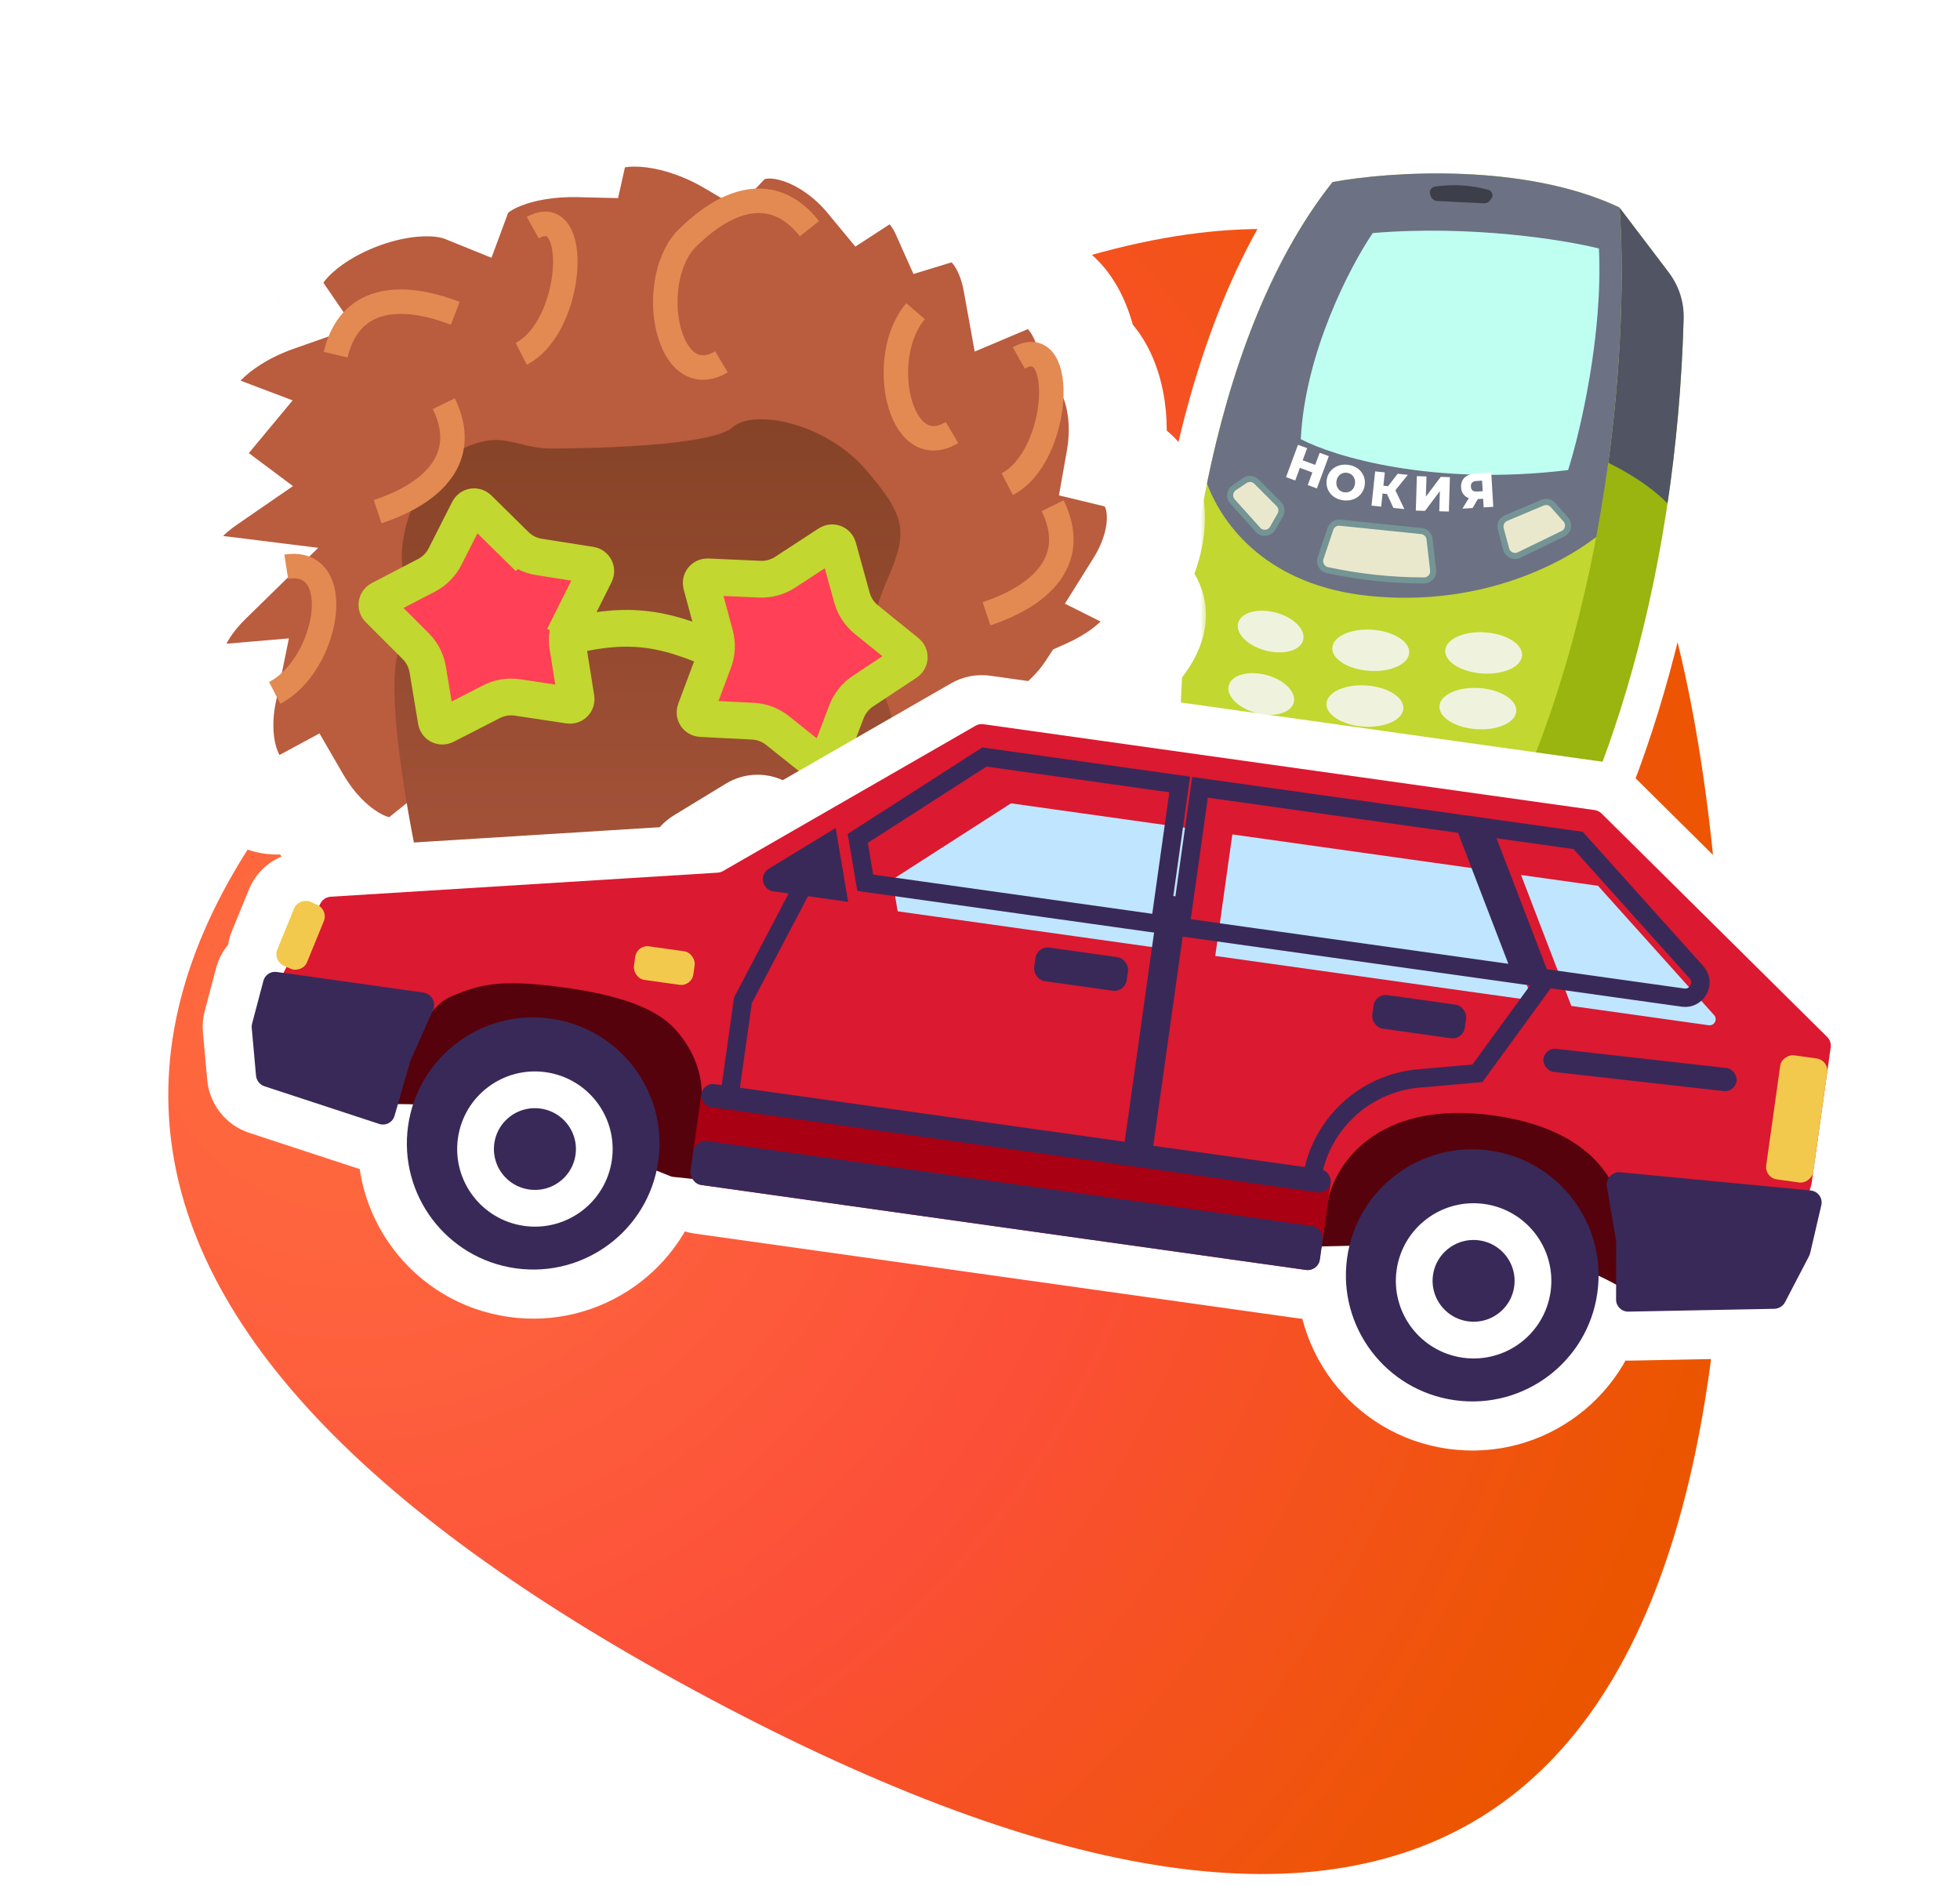<svg width="160" height="154" viewBox="0 0 160 154" fill="none" xmlns="http://www.w3.org/2000/svg">
<path fill-rule="evenodd" clip-rule="evenodd" d="M57.673 138.545C0.17 107.836 -0.887 74.285 54.501 37.892C109.889 1.5 138.64 16.854 140.755 83.956C142.87 151.057 115.176 169.253 57.673 138.545Z" fill="url(#paint0_radial_2136_6451)"/>
<mask id="path-2-outside-1_2136_6451" maskUnits="userSpaceOnUse" x="93.294" y="11.16" width="48" height="70" fill="black">
<rect fill="white" x="93.294" y="11.16" width="48" height="70"/>
<path fill-rule="evenodd" clip-rule="evenodd" d="M96.448 67.248C95.727 55.89 97.182 29.513 108.776 14.865C113.324 14.015 124.378 13.241 132.208 16.941C132.223 17.151 132.238 17.367 132.252 17.59C132.698 17.298 133.331 17.402 133.642 17.89L136.517 22.389C137.147 23.375 137.478 24.529 137.448 25.698C136.794 51.098 129.108 68.215 124.722 74.716C124.606 74.888 124.44 75.011 124.246 75.081C112.75 79.18 103.16 76.82 99.623 75.046C99.523 74.997 99.438 74.932 99.364 74.849C97.493 72.776 96.696 69.385 96.486 67.617C96.473 67.507 96.48 67.397 96.506 67.292C96.487 67.277 96.467 67.262 96.448 67.248Z"/>
</mask>
<path fill-rule="evenodd" clip-rule="evenodd" d="M96.448 67.248C95.727 55.89 97.182 29.513 108.776 14.865C113.324 14.015 124.378 13.241 132.208 16.941C132.223 17.151 132.238 17.367 132.252 17.59C132.698 17.298 133.331 17.402 133.642 17.89L136.517 22.389C137.147 23.375 137.478 24.529 137.448 25.698C136.794 51.098 129.108 68.215 124.722 74.716C124.606 74.888 124.44 75.011 124.246 75.081C112.75 79.18 103.16 76.82 99.623 75.046C99.523 74.997 99.438 74.932 99.364 74.849C97.493 72.776 96.696 69.385 96.486 67.617C96.473 67.507 96.48 67.397 96.506 67.292C96.487 67.277 96.467 67.262 96.448 67.248Z" fill="white"/>
<path d="M108.776 14.865L108.225 11.916L107.12 12.122L106.423 13.003L108.776 14.865ZM96.448 67.248L93.454 67.438L93.541 68.804L94.63 69.634L96.448 67.248ZM132.208 16.941L135.199 16.717L135.069 14.975L133.489 14.229L132.208 16.941ZM132.252 17.59L129.258 17.777L129.579 22.928L133.896 20.099L132.252 17.59ZM133.642 17.89L136.171 16.274V16.274L133.642 17.89ZM136.517 22.389L133.989 24.004V24.004L136.517 22.389ZM137.448 25.698L134.449 25.621V25.621L137.448 25.698ZM124.722 74.716L122.235 73.038L122.235 73.038L124.722 74.716ZM124.246 75.081L125.253 77.907L125.253 77.907L124.246 75.081ZM99.623 75.046L100.967 72.365L100.967 72.365L99.623 75.046ZM99.364 74.849L97.136 76.859L97.136 76.859L99.364 74.849ZM96.486 67.617L99.465 67.263L99.465 67.263L96.486 67.617ZM96.506 67.292L99.42 68.005L99.889 66.087L98.314 64.897L96.506 67.292ZM106.423 13.003C100.173 20.9 96.796 31.733 95.038 41.773C93.272 51.87 93.079 61.542 93.454 67.438L99.442 67.058C99.095 61.596 99.27 52.401 100.949 42.807C102.637 33.158 105.785 23.477 111.128 16.726L106.423 13.003ZM133.489 14.229C129.06 12.136 123.885 11.37 119.374 11.199C114.837 11.028 110.714 11.451 108.225 11.916L109.326 17.814C111.386 17.429 115.064 17.041 119.148 17.195C123.259 17.35 127.526 18.047 130.926 19.654L133.489 14.229ZM135.246 17.404C135.232 17.169 135.216 16.94 135.199 16.717L129.216 17.165C129.231 17.362 129.245 17.566 129.258 17.777L135.246 17.404ZM133.896 20.099C133.012 20.678 131.745 20.492 131.114 19.505L136.171 16.274C134.917 14.313 132.384 13.917 130.608 15.081L133.896 20.099ZM131.114 19.505L133.989 24.004L139.045 20.774L136.171 16.274L131.114 19.505ZM133.989 24.004C134.306 24.501 134.463 25.068 134.449 25.621L140.447 25.775C140.493 23.989 139.987 22.249 139.045 20.774L133.989 24.004ZM134.449 25.621C133.809 50.493 126.277 67.046 122.235 73.038L127.209 76.394C131.938 69.384 139.779 51.703 140.447 25.775L134.449 25.621ZM122.235 73.038C122.498 72.647 122.867 72.388 123.238 72.255L125.253 77.907C126.014 77.635 126.713 77.128 127.209 76.394L122.235 73.038ZM123.238 72.255C112.549 76.067 103.808 73.788 100.967 72.365L98.278 77.728C102.513 79.851 112.951 82.294 125.253 77.907L123.238 72.255ZM100.967 72.365C101.202 72.482 101.416 72.645 101.591 72.84L97.136 76.859C97.46 77.218 97.845 77.511 98.278 77.728L100.967 72.365ZM101.591 72.84C101.029 72.216 100.527 71.264 100.137 70.138C99.756 69.036 99.547 67.959 99.465 67.263L93.507 67.971C93.634 69.043 93.929 70.545 94.467 72.1C94.996 73.629 95.829 75.409 97.136 76.859L101.591 72.84ZM99.465 67.263C99.496 67.522 99.477 67.774 99.42 68.005L93.592 66.579C93.484 67.021 93.45 67.492 93.507 67.971L99.465 67.263ZM94.63 69.634C94.653 69.651 94.675 69.669 94.698 69.686L98.314 64.897C98.298 64.885 98.282 64.873 98.266 64.861L94.63 69.634Z" fill="white" mask="url(#path-2-outside-1_2136_6451)"/>
<path d="M99.477 74.972C97.383 72.762 96.586 68.904 96.448 67.251L132.201 16.949L136.027 21.984C136.97 23.226 137.478 24.747 137.431 26.306C136.661 51.71 128.866 68.722 124.547 74.972C112.756 79.281 102.921 76.767 99.477 74.972Z" fill="#9AB410"/>
<path fill-rule="evenodd" clip-rule="evenodd" d="M136.125 41.104C136.817 36.455 137.29 31.401 137.441 25.965C137.478 24.629 137.043 23.322 136.235 22.258L132.201 16.949L125.362 26.571L129.122 36.856C130.819 37.461 134.088 39.009 136.125 41.104Z" fill="#505463"/>
<path d="M108.776 14.865C97.182 29.513 95.727 55.89 96.448 67.248C103.907 72.93 115.317 71.583 120.801 70.029C121.302 69.887 121.712 69.54 121.952 69.078C131.84 50.021 132.92 26.449 132.208 16.941C124.378 13.241 113.324 14.015 108.776 14.865Z" fill="#C2D72F"/>
<path fill-rule="evenodd" clip-rule="evenodd" d="M98.528 39.471C99.859 43.038 103.606 47.837 111.821 48.66C120.525 49.533 127.139 46.279 130.31 43.84C132.433 32.573 132.618 22.421 132.208 16.941C124.378 13.241 113.324 14.015 108.776 14.865C103.53 21.492 100.36 30.519 98.528 39.471Z" fill="#6C7183"/>
<g filter="url(#filter0_i_2136_6451)">
<path d="M104.687 34.356C105.023 27.288 108.744 20.191 110.562 17.527C118.619 16.853 126.229 18.088 129.026 18.789C129.362 25.857 127.488 33.795 126.509 36.88C115.43 38.227 107.345 35.758 104.687 34.356Z" fill="#BFFFF2"/>
</g>
<path d="M102.573 39.321L104.392 41.145C104.63 41.384 104.68 41.752 104.512 42.046L103.898 43.124C103.644 43.569 103.03 43.635 102.688 43.254L100.608 40.937C100.303 40.597 100.37 40.066 100.749 39.812L101.625 39.227C101.923 39.028 102.32 39.067 102.573 39.321Z" fill="#EAE8CC" stroke="#749495" stroke-width="0.5"/>
<path d="M125.921 41.041L122.94 42.3C122.595 42.446 122.41 42.824 122.508 43.186L122.954 44.839C123.077 45.293 123.583 45.524 124.006 45.319L127.585 43.581C128.032 43.364 128.147 42.779 127.817 42.407L126.773 41.234C126.559 40.994 126.217 40.917 125.921 41.041Z" fill="#EAE8CC" stroke="#749495" stroke-width="0.5"/>
<path d="M116.033 43.358L109.388 42.675C109.04 42.639 108.714 42.849 108.602 43.182L107.799 45.574C107.656 45.998 107.917 46.455 108.355 46.549C110.946 47.107 113.603 47.392 116.252 47.392C116.697 47.392 117.043 47.003 116.992 46.561L116.7 44.019C116.66 43.669 116.383 43.394 116.033 43.358Z" fill="#EAE8CC" stroke="#749495" stroke-width="0.5"/>
<path d="M104.537 72.586L111.618 73.314C112.01 73.355 112.341 73.623 112.464 73.998L112.567 74.311C112.749 74.866 112.365 75.445 111.784 75.493L111.505 75.516C108.896 75.728 106.27 75.408 103.788 74.574C103.217 74.382 103.027 73.669 103.425 73.216L103.686 72.92C103.899 72.677 104.216 72.553 104.537 72.586Z" fill="#6A7A12"/>
<path d="M121.132 16.599L117.335 16.411C117.099 16.399 116.891 16.249 116.806 16.028L116.755 15.897C116.64 15.601 116.832 15.277 117.145 15.234L117.296 15.214C118.703 15.024 120.134 15.122 121.502 15.502C121.817 15.59 121.941 15.97 121.738 16.227L121.619 16.378C121.502 16.526 121.32 16.609 121.132 16.599Z" fill="#3C3F4A"/>
<g filter="url(#filter1_d_2136_6451)">
<ellipse cx="3.144" cy="1.683" rx="3.144" ry="1.683" transform="matrix(0.998 0.067 -0.066 0.998 107.871 50.203)" fill="#EFF3DD"/>
</g>
<g filter="url(#filter2_d_2136_6451)">
<ellipse cx="3.144" cy="1.683" rx="3.144" ry="1.683" transform="matrix(0.998 0.067 -0.066 0.998 117.089 50.418)" fill="#EFF3DD"/>
</g>
<g filter="url(#filter3_d_2136_6451)">
<ellipse cx="3.144" cy="1.683" rx="3.144" ry="1.683" transform="matrix(0.998 0.067 -0.066 0.998 107.396 54.754)" fill="#EFF3DD"/>
</g>
<g filter="url(#filter4_d_2136_6451)">
<ellipse cx="3.144" cy="1.683" rx="3.144" ry="1.683" transform="matrix(0.998 0.067 -0.066 0.998 116.615 54.965)" fill="#EFF3DD"/>
</g>
<g filter="url(#filter5_d_2136_6451)">
<ellipse cx="3.144" cy="1.683" rx="3.144" ry="1.683" transform="matrix(0.998 0.067 -0.066 0.998 106.695 59.117)" fill="#EFF3DD"/>
</g>
<g filter="url(#filter6_d_2136_6451)">
<ellipse cx="3.144" cy="1.683" rx="3.144" ry="1.683" transform="matrix(0.998 0.067 -0.066 0.998 115.447 59.48)" fill="#EFF3DD"/>
</g>
<g filter="url(#filter7_d_2136_6451)">
<ellipse cx="3.144" cy="1.683" rx="3.144" ry="1.683" transform="matrix(0.998 0.067 -0.066 0.998 106.034 63.895)" fill="#EFF3DD"/>
</g>
<g filter="url(#filter8_d_2136_6451)">
<ellipse cx="3.144" cy="1.683" rx="3.144" ry="1.683" transform="matrix(0.998 0.067 -0.066 0.998 114.039 64.273)" fill="#EFF3DD"/>
</g>
<g filter="url(#filter9_d_2136_6451)">
<ellipse cx="2.745" cy="1.604" rx="2.745" ry="1.604" transform="matrix(0.967 0.253 -0.252 0.968 98.984 62.246)" fill="#EFF3DD"/>
</g>
<g filter="url(#filter10_d_2136_6451)">
<ellipse cx="2.745" cy="1.604" rx="2.745" ry="1.604" transform="matrix(0.967 0.253 -0.252 0.968 99.205 57.773)" fill="#EFF3DD"/>
</g>
<g filter="url(#filter11_d_2136_6451)">
<ellipse cx="2.745" cy="1.604" rx="2.745" ry="1.604" transform="matrix(0.967 0.253 -0.252 0.968 99.71 53.414)" fill="#EFF3DD"/>
</g>
<g filter="url(#filter12_d_2136_6451)">
<ellipse cx="2.745" cy="1.604" rx="2.745" ry="1.604" transform="matrix(0.967 0.253 -0.252 0.968 100.475 48.316)" fill="#EFF3DD"/>
</g>
<path d="M121.734 38.573L121.899 41.38L121.114 41.425L121.073 40.72L120.639 40.745L120.217 41.478L119.381 41.527L119.904 40.671C119.711 40.599 119.561 40.489 119.452 40.34C119.344 40.188 119.283 40.004 119.271 39.787C119.258 39.568 119.298 39.375 119.39 39.209C119.482 39.042 119.621 38.911 119.807 38.814C119.992 38.718 120.212 38.662 120.467 38.647L121.734 38.573ZM120.52 39.272C120.206 39.29 120.058 39.442 120.074 39.728C120.083 39.87 120.128 39.976 120.21 40.046C120.295 40.113 120.412 40.143 120.562 40.134L121.037 40.106L120.986 39.244L120.52 39.272Z" fill="white"/>
<path d="M113.224 40.333L112.863 40.295L112.749 41.365L111.96 41.282L112.257 38.486L113.046 38.57L112.931 39.656L113.312 39.696L114.096 38.68L114.929 38.768L113.909 40.026L114.641 41.565L113.747 41.471L113.224 40.333Z" fill="white"/>
<path d="M115.662 38.875L116.448 38.899L116.398 40.549L117.612 38.934L118.361 38.956L118.276 41.766L117.491 41.743L117.54 40.097L116.331 41.708L115.578 41.686L115.662 38.875Z" fill="white"/>
<path d="M109.699 40.853C109.402 40.822 109.142 40.731 108.918 40.581C108.696 40.431 108.528 40.238 108.416 40.003C108.306 39.768 108.265 39.512 108.295 39.235C108.324 38.958 108.417 38.716 108.574 38.509C108.734 38.302 108.938 38.149 109.186 38.048C109.437 37.949 109.711 37.914 110.008 37.945C110.304 37.977 110.563 38.067 110.785 38.217C111.009 38.367 111.177 38.56 111.287 38.795C111.4 39.031 111.441 39.287 111.412 39.564C111.382 39.841 111.288 40.082 111.128 40.289C110.971 40.496 110.767 40.649 110.516 40.749C110.268 40.85 109.995 40.884 109.699 40.853ZM109.768 40.198C109.91 40.213 110.042 40.193 110.164 40.139C110.286 40.084 110.386 40.001 110.466 39.888C110.546 39.773 110.594 39.636 110.611 39.479C110.627 39.322 110.609 39.18 110.554 39.053C110.501 38.924 110.42 38.819 110.312 38.741C110.204 38.662 110.08 38.615 109.938 38.6C109.797 38.585 109.665 38.605 109.543 38.66C109.421 38.714 109.32 38.799 109.24 38.914C109.161 39.027 109.113 39.162 109.096 39.319C109.079 39.476 109.098 39.62 109.152 39.749C109.206 39.876 109.287 39.979 109.394 40.058C109.502 40.136 109.627 40.183 109.768 40.198Z" fill="white"/>
<path d="M108.476 37.241L107.501 39.879L106.753 39.604L107.133 38.575L106.112 38.201L105.732 39.23L104.983 38.955L105.958 36.316L106.707 36.591L106.341 37.583L107.361 37.957L107.728 36.966L108.476 37.241Z" fill="white"/>
<mask id="path-27-outside-2_2136_6451" maskUnits="userSpaceOnUse" x="8.462" y="5.602" width="90" height="73" fill="black">
<rect fill="white" x="8.462" y="5.602" width="90" height="73"/>
<path fill-rule="evenodd" clip-rule="evenodd" d="M59.495 11.89C59.707 11.662 59.949 11.459 60.221 11.283C62.918 9.538 67.567 11.129 70.635 14.838C71.309 14.4 72.044 14.17 72.804 14.198C74.473 14.259 75.904 15.549 76.78 17.513C77.149 17.401 77.529 17.348 77.915 17.363C80.194 17.446 82.028 19.82 82.615 23.072C83.098 22.867 83.604 22.767 84.122 22.786C86.396 22.869 88.228 25.234 88.818 28.476C90.509 29.929 91.5 32.935 91.189 36.318C91.155 36.698 91.104 37.072 91.04 37.437C91.36 37.514 91.668 37.625 91.961 37.772C94.866 39.23 95.171 43.654 92.656 47.678C93.383 48.042 93.924 48.541 94.211 49.168C95.217 51.36 92.781 54.36 88.67 56.199C87.842 57.465 86.597 58.743 85.019 59.857C84.6 60.152 84.174 60.425 83.745 60.673C83.86 60.89 83.951 61.116 84.015 61.352C84.793 64.198 81.469 67.371 76.556 68.524C76.768 69.261 76.733 69.969 76.408 70.597C75.299 72.74 71.201 73.21 66.902 71.815C65.016 72.442 62.474 72.609 59.784 72.162C59.259 72.075 58.748 71.968 58.256 71.843C58.148 72.062 58.015 72.272 57.858 72.47C55.955 74.86 51.084 74.712 46.881 72.17C46.395 72.797 45.771 73.238 45.025 73.432C43.602 73.802 42.008 73.201 40.593 71.934C40.496 71.99 40.395 72.041 40.29 72.087C38.515 72.865 36.107 71.987 34.022 70.04C33.814 70.207 33.584 70.347 33.331 70.457C30.771 71.58 26.891 69.255 24.567 65.245C23.764 65.679 22.922 65.86 22.098 65.728C19.23 65.269 17.655 61.195 18.579 56.628L18.592 56.561C17.073 56.691 15.779 56.374 14.977 55.559C13.295 53.852 14.332 50.525 17.25 47.67C15.59 47.464 14.316 46.827 13.758 45.779C12.804 43.986 14.226 41.51 17.06 39.556C16.707 39.292 16.427 38.977 16.233 38.613C15.592 37.41 16.022 35.898 17.231 34.444C16.363 34.115 15.705 33.61 15.345 32.934C14.099 30.592 16.909 27.082 21.622 25.096C21.967 24.951 22.313 24.818 22.658 24.697C22.604 24.617 22.554 24.536 22.509 24.451C21.262 22.108 24.072 18.599 28.785 16.613C32.196 15.176 35.67 14.93 37.801 15.792C38.616 13.591 42.546 11.99 47.221 12.097L47.267 12.098C47.33 11.816 47.439 11.547 47.597 11.296C49.02 9.034 53.862 9.037 58.413 11.303C58.788 11.489 59.149 11.686 59.495 11.89Z"/>
</mask>
<path fill-rule="evenodd" clip-rule="evenodd" d="M59.495 11.89C59.707 11.662 59.949 11.459 60.221 11.283C62.918 9.538 67.567 11.129 70.635 14.838C71.309 14.4 72.044 14.17 72.804 14.198C74.473 14.259 75.904 15.549 76.78 17.513C77.149 17.401 77.529 17.348 77.915 17.363C80.194 17.446 82.028 19.82 82.615 23.072C83.098 22.867 83.604 22.767 84.122 22.786C86.396 22.869 88.228 25.234 88.818 28.476C90.509 29.929 91.5 32.935 91.189 36.318C91.155 36.698 91.104 37.072 91.04 37.437C91.36 37.514 91.668 37.625 91.961 37.772C94.866 39.23 95.171 43.654 92.656 47.678C93.383 48.042 93.924 48.541 94.211 49.168C95.217 51.36 92.781 54.36 88.67 56.199C87.842 57.465 86.597 58.743 85.019 59.857C84.6 60.152 84.174 60.425 83.745 60.673C83.86 60.89 83.951 61.116 84.015 61.352C84.793 64.198 81.469 67.371 76.556 68.524C76.768 69.261 76.733 69.969 76.408 70.597C75.299 72.74 71.201 73.21 66.902 71.815C65.016 72.442 62.474 72.609 59.784 72.162C59.259 72.075 58.748 71.968 58.256 71.843C58.148 72.062 58.015 72.272 57.858 72.47C55.955 74.86 51.084 74.712 46.881 72.17C46.395 72.797 45.771 73.238 45.025 73.432C43.602 73.802 42.008 73.201 40.593 71.934C40.496 71.99 40.395 72.041 40.29 72.087C38.515 72.865 36.107 71.987 34.022 70.04C33.814 70.207 33.584 70.347 33.331 70.457C30.771 71.58 26.891 69.255 24.567 65.245C23.764 65.679 22.922 65.86 22.098 65.728C19.23 65.269 17.655 61.195 18.579 56.628L18.592 56.561C17.073 56.691 15.779 56.374 14.977 55.559C13.295 53.852 14.332 50.525 17.25 47.67C15.59 47.464 14.316 46.827 13.758 45.779C12.804 43.986 14.226 41.51 17.06 39.556C16.707 39.292 16.427 38.977 16.233 38.613C15.592 37.41 16.022 35.898 17.231 34.444C16.363 34.115 15.705 33.61 15.345 32.934C14.099 30.592 16.909 27.082 21.622 25.096C21.967 24.951 22.313 24.818 22.658 24.697C22.604 24.617 22.554 24.536 22.509 24.451C21.262 22.108 24.072 18.599 28.785 16.613C32.196 15.176 35.67 14.93 37.801 15.792C38.616 13.591 42.546 11.99 47.221 12.097L47.267 12.098C47.33 11.816 47.439 11.547 47.597 11.296C49.02 9.034 53.862 9.037 58.413 11.303C58.788 11.489 59.149 11.686 59.495 11.89Z" fill="#BA5C3E"/>
<path d="M60.221 11.283L62.394 14.641L62.394 14.641L60.221 11.283ZM59.495 11.89L57.464 15.336L60.23 16.965L62.419 14.619L59.495 11.89ZM70.635 14.838L67.553 17.387L69.824 20.133L72.813 18.193L70.635 14.838ZM72.804 14.198L72.951 10.2L72.804 14.198ZM76.78 17.513L73.127 19.143L74.568 22.371L77.948 21.339L76.78 17.513ZM77.915 17.363L78.062 13.365H78.062L77.915 17.363ZM82.615 23.072L78.678 23.782L79.566 28.706L84.174 26.756L82.615 23.072ZM84.122 22.786L84.269 18.788L84.122 22.786ZM88.818 28.476L84.882 29.192L85.136 30.586L86.211 31.51L88.818 28.476ZM91.189 36.318L87.206 35.952V35.952L91.189 36.318ZM91.04 37.437L87.101 36.74L86.445 40.445L90.103 41.326L91.04 37.437ZM91.961 37.772L93.755 34.197L93.755 34.197L91.961 37.772ZM92.656 47.678L89.264 45.557L86.931 49.288L90.867 51.256L92.656 47.678ZM94.211 49.168L90.575 50.835V50.835L94.211 49.168ZM88.67 56.199L87.037 52.548L85.966 53.027L85.323 54.009L88.67 56.199ZM85.019 59.857L82.713 56.588L82.713 56.588L85.019 59.857ZM83.745 60.673L81.74 57.212L78.404 59.145L80.213 62.55L83.745 60.673ZM84.015 61.352L80.156 62.406L80.156 62.406L84.015 61.352ZM76.556 68.524L75.642 64.63L71.547 65.59L72.712 69.631L76.556 68.524ZM76.408 70.597L79.96 72.436L76.408 70.597ZM66.902 71.815L68.137 68.01L66.887 67.605L65.639 68.02L66.902 71.815ZM59.784 72.162L59.129 76.108H59.129L59.784 72.162ZM58.256 71.843L59.239 67.966L56.099 67.17L54.668 70.075L58.256 71.843ZM57.858 72.47L60.987 74.962H60.987L57.858 72.47ZM46.881 72.17L48.95 68.747L45.902 66.904L43.719 69.72L46.881 72.17ZM45.025 73.432L44.018 69.561H44.018L45.025 73.432ZM40.593 71.934L43.261 68.954L41.106 67.024L38.598 68.467L40.593 71.934ZM40.29 72.087L38.683 68.424L38.683 68.424L40.29 72.087ZM34.022 70.04L36.752 67.117L34.224 64.755L31.522 66.917L34.022 70.04ZM33.331 70.457L34.938 74.121L34.938 74.121L33.331 70.457ZM24.567 65.245L28.027 63.239L26.08 59.879L22.664 61.726L24.567 65.245ZM22.098 65.728L22.73 61.779H22.73L22.098 65.728ZM18.579 56.628L14.66 55.825L14.658 55.835L18.579 56.628ZM18.592 56.561L22.511 57.364L23.585 52.122L18.253 52.576L18.592 56.561ZM14.977 55.559L17.827 52.752H17.827L14.977 55.559ZM17.25 47.67L20.047 50.53L25.981 44.726L17.744 43.701L17.25 47.67ZM13.758 45.779L10.227 47.659L10.227 47.659L13.758 45.779ZM17.06 39.556L19.331 42.849L23.915 39.688L19.456 36.353L17.06 39.556ZM16.233 38.613L19.764 36.734L16.233 38.613ZM17.231 34.444L20.307 37L23.89 32.689L18.648 30.703L17.231 34.444ZM15.345 32.934L11.815 34.814H11.815L15.345 32.934ZM21.622 25.096L23.175 28.782L23.175 28.782L21.622 25.096ZM22.658 24.697L23.983 28.471L28.903 26.743L25.959 22.439L22.658 24.697ZM22.509 24.451L18.978 26.331L18.978 26.331L22.509 24.451ZM28.785 16.613L27.232 12.927V12.927L28.785 16.613ZM37.801 15.792L36.301 19.5L40.121 21.046L41.552 17.181L37.801 15.792ZM47.221 12.097L47.317 8.098L47.312 8.098L47.221 12.097ZM47.267 12.098L47.171 16.096L50.454 16.175L51.171 12.97L47.267 12.098ZM47.597 11.296L44.211 9.167L44.211 9.167L47.597 11.296ZM58.413 11.303L56.63 14.884L56.63 14.884L58.413 11.303ZM58.048 7.925C57.502 8.278 57.008 8.692 56.571 9.161L62.419 14.619C62.413 14.625 62.407 14.63 62.402 14.635C62.397 14.639 62.394 14.642 62.394 14.641L58.048 7.925ZM73.717 12.288C71.753 9.914 69.222 8.132 66.582 7.23C64.013 6.352 60.783 6.155 58.048 7.925L62.394 14.641C62.394 14.641 62.395 14.641 62.397 14.64C62.398 14.639 62.402 14.637 62.406 14.635C62.415 14.631 62.431 14.624 62.456 14.617C62.507 14.602 62.596 14.583 62.732 14.577C63.012 14.564 63.441 14.611 63.995 14.8C65.121 15.185 66.449 16.053 67.553 17.387L73.717 12.288ZM72.951 10.2C71.252 10.138 69.717 10.664 68.457 11.482L72.813 18.193C72.862 18.161 72.87 18.164 72.835 18.175C72.796 18.186 72.733 18.198 72.658 18.195L72.951 10.2ZM80.433 15.883C79.246 13.223 76.782 10.341 72.951 10.2L72.658 18.195C72.453 18.188 72.391 18.098 72.496 18.187C72.624 18.296 72.877 18.581 73.127 19.143L80.433 15.883ZM78.062 13.365C77.212 13.334 76.388 13.451 75.612 13.688L77.948 21.339C77.91 21.351 77.846 21.363 77.769 21.36L78.062 13.365ZM86.551 22.362C86.166 20.227 85.337 18.156 84.011 16.515C82.674 14.861 80.65 13.46 78.062 13.365L77.769 21.36C77.459 21.349 77.492 21.177 77.789 21.544C78.096 21.924 78.477 22.666 78.678 23.782L86.551 22.362ZM84.269 18.788C83.123 18.747 82.037 18.973 81.055 19.389L84.174 26.756C84.17 26.757 84.148 26.766 84.11 26.773C84.071 26.781 84.025 26.785 83.976 26.783L84.269 18.788ZM92.753 27.76C92.365 25.63 91.535 23.565 90.209 21.928C88.873 20.279 86.852 18.883 84.269 18.788L83.976 26.783C83.667 26.772 83.699 26.601 83.994 26.965C84.299 27.342 84.68 28.081 84.882 29.192L92.753 27.76ZM95.173 36.684C95.552 32.554 94.448 28.041 91.425 25.442L86.211 31.51C86.34 31.621 86.671 32.012 86.934 32.858C87.186 33.673 87.318 34.74 87.206 35.952L95.173 36.684ZM94.978 38.134C95.062 37.659 95.128 37.175 95.173 36.684L87.206 35.952C87.181 36.222 87.146 36.484 87.101 36.74L94.978 38.134ZM93.755 34.197C93.178 33.908 92.581 33.694 91.976 33.548L90.103 41.326C90.139 41.334 90.158 41.343 90.167 41.347L93.755 34.197ZM96.047 49.798C97.668 47.206 98.525 44.265 98.332 41.484C98.135 38.67 96.782 35.716 93.755 34.197L90.167 41.347C90.177 41.352 90.173 41.352 90.168 41.347C90.164 41.343 90.174 41.35 90.193 41.383C90.234 41.453 90.324 41.654 90.351 42.041C90.407 42.843 90.159 44.126 89.264 45.557L96.047 49.798ZM97.847 47.5C97.084 45.837 95.756 44.756 94.444 44.1L90.867 51.256C91.01 51.327 90.763 51.245 90.575 50.835L97.847 47.5ZM90.304 59.85C92.774 58.745 94.993 57.189 96.49 55.306C97.919 53.509 99.258 50.576 97.847 47.5L90.575 50.835C90.17 49.952 90.794 49.615 90.229 50.327C89.732 50.951 88.677 51.814 87.037 52.548L90.304 59.85ZM87.324 63.126C89.254 61.765 90.875 60.136 92.018 58.389L85.323 54.009C84.809 54.794 83.942 55.722 82.713 56.588L87.324 63.126ZM85.75 64.134C86.282 63.826 86.808 63.49 87.324 63.126L82.713 56.588C82.392 56.815 82.066 57.023 81.74 57.212L85.75 64.134ZM87.874 60.298C87.729 59.768 87.527 59.266 87.278 58.797L80.213 62.55C80.193 62.513 80.172 62.464 80.156 62.406L87.874 60.298ZM77.469 72.418C80.472 71.713 83.222 70.346 85.189 68.459C87.099 66.626 88.801 63.692 87.874 60.298L80.156 62.406C80.007 61.858 80.436 61.933 79.65 62.686C78.921 63.386 77.552 64.181 75.642 64.63L77.469 72.418ZM79.96 72.436C80.838 70.739 80.841 68.949 80.399 67.416L72.712 69.631C72.708 69.617 72.68 69.513 72.692 69.339C72.704 69.155 72.756 68.95 72.855 68.759L79.96 72.436ZM65.667 75.62C68.252 76.459 70.948 76.8 73.344 76.503C75.564 76.227 78.508 75.241 79.96 72.436L72.855 68.759C73.198 68.096 73.539 68.417 72.359 68.564C71.353 68.688 69.851 68.567 68.137 68.01L65.667 75.62ZM59.129 76.108C62.318 76.638 65.537 76.485 68.165 75.611L65.639 68.02C64.496 68.4 62.631 68.58 60.439 68.216L59.129 76.108ZM57.273 75.721C57.875 75.873 58.494 76.003 59.129 76.108L60.439 68.216C60.023 68.147 59.622 68.063 59.239 67.966L57.273 75.721ZM60.987 74.962C61.322 74.541 61.608 74.089 61.844 73.611L54.668 70.075C54.687 70.036 54.709 70.003 54.728 69.979L60.987 74.962ZM44.811 75.593C47.434 77.179 50.369 78.09 53.119 78.168C55.762 78.243 58.943 77.528 60.987 74.962L54.728 69.979C54.869 69.802 54.664 70.208 53.345 70.171C52.132 70.137 50.531 69.703 48.95 68.747L44.811 75.593ZM46.033 77.303C47.734 76.861 49.082 75.859 50.042 74.621L43.719 69.72C43.706 69.737 43.724 69.708 43.785 69.666C43.85 69.622 43.932 69.584 44.018 69.561L46.033 77.303ZM37.924 74.913C39.86 76.647 42.794 78.146 46.033 77.303L44.018 69.561C44.199 69.514 44.26 69.568 44.122 69.52C43.966 69.466 43.661 69.312 43.261 68.954L37.924 74.913ZM41.896 75.75C42.133 75.646 42.364 75.53 42.587 75.401L38.598 68.467C38.627 68.45 38.656 68.436 38.683 68.424L41.896 75.75ZM31.292 72.963C33.733 75.243 37.857 77.522 41.896 75.75L38.683 68.424C38.956 68.304 38.983 68.441 38.55 68.295C38.12 68.15 37.476 67.793 36.752 67.117L31.292 72.963ZM34.938 74.121C35.511 73.869 36.041 73.547 36.522 73.163L31.522 66.917C31.587 66.866 31.657 66.824 31.725 66.794L34.938 74.121ZM21.106 67.251C22.563 69.764 24.571 71.876 26.812 73.212C28.951 74.487 31.988 75.414 34.938 74.121L31.725 66.794C32.114 66.623 31.931 66.95 30.909 66.34C29.988 65.791 28.895 64.736 28.027 63.239L21.106 67.251ZM21.465 69.678C23.317 69.975 25.046 69.533 26.47 68.763L22.664 61.726C22.57 61.777 22.533 61.781 22.553 61.777C22.563 61.775 22.585 61.772 22.618 61.771C22.651 61.77 22.689 61.772 22.73 61.779L21.465 69.678ZM14.658 55.835C14.072 58.73 14.227 61.683 15.186 64.161C16.127 66.596 18.136 69.145 21.465 69.678L22.73 61.779C23.192 61.853 22.98 62.135 22.647 61.276C22.332 60.46 22.161 59.093 22.499 57.421L14.658 55.835ZM14.674 55.759L14.66 55.825L22.497 57.43L22.511 57.364L14.674 55.759ZM12.128 58.367C14.105 60.374 16.814 60.727 18.932 60.547L18.253 52.576C17.847 52.61 17.624 52.57 17.554 52.551C17.496 52.536 17.641 52.564 17.827 52.752L12.128 58.367ZM14.453 44.811C12.652 46.572 11.21 48.684 10.552 50.913C9.895 53.139 9.907 56.112 12.128 58.367L17.827 52.752C18.366 53.299 18.054 53.756 18.225 53.177C18.395 52.603 18.929 51.624 20.047 50.53L14.453 44.811ZM10.227 47.659C11.685 50.398 14.565 51.367 16.756 51.64L17.744 43.701C17.514 43.672 17.334 43.633 17.199 43.594C17.064 43.555 16.99 43.52 16.965 43.507C16.916 43.481 17.117 43.577 17.289 43.9L10.227 47.659ZM14.789 36.263C13.029 37.477 11.451 39.019 10.473 40.819C9.49 42.63 8.909 45.182 10.227 47.659L17.289 43.9C17.443 44.188 17.474 44.477 17.459 44.661C17.446 44.814 17.41 44.809 17.504 44.637C17.707 44.262 18.257 43.589 19.331 42.849L14.789 36.263ZM12.702 40.492C13.205 41.438 13.9 42.188 14.664 42.759L19.456 36.353C19.514 36.396 19.648 36.516 19.764 36.734L12.702 40.492ZM14.154 31.887C12.561 33.805 10.911 37.128 12.702 40.492L19.764 36.734C19.86 36.915 19.915 37.11 19.931 37.29C19.947 37.462 19.924 37.571 19.918 37.598C19.912 37.622 19.92 37.577 19.982 37.464C20.043 37.352 20.146 37.195 20.307 37L14.154 31.887ZM11.815 34.814C12.76 36.59 14.336 37.624 15.814 38.184L18.648 30.703C18.529 30.658 18.524 30.638 18.581 30.684C18.646 30.735 18.77 30.854 18.877 31.055L11.815 34.814ZM20.068 21.41C17.254 22.596 14.772 24.326 13.126 26.381C11.595 28.293 10.072 31.541 11.815 34.814L18.877 31.055C19.372 31.985 18.63 32.307 19.371 31.382C19.997 30.601 21.277 29.582 23.175 28.782L20.068 21.41ZM21.332 20.922C20.911 21.07 20.489 21.233 20.068 21.41L23.175 28.782C23.445 28.669 23.715 28.565 23.983 28.471L21.332 20.922ZM18.978 26.331C19.093 26.547 19.22 26.755 19.356 26.954L25.959 22.439C25.987 22.48 26.015 22.524 26.04 22.572L18.978 26.331ZM27.232 12.927C24.417 14.113 21.936 15.843 20.29 17.898C18.759 19.81 17.236 23.058 18.978 26.331L26.04 22.572C26.535 23.502 25.794 23.824 26.534 22.899C27.16 22.117 28.44 21.099 30.338 20.299L27.232 12.927ZM39.301 12.084C35.812 10.672 31.165 11.27 27.232 12.927L30.338 20.299C33.228 19.081 35.528 19.187 36.301 19.5L39.301 12.084ZM47.312 8.098C44.528 8.034 41.831 8.471 39.588 9.361C37.521 10.181 35.044 11.72 34.05 14.403L41.552 17.181C41.373 17.664 41.268 17.301 42.539 16.797C43.633 16.363 45.24 16.052 47.13 16.096L47.312 8.098ZM47.363 8.099L47.317 8.098L47.126 16.095L47.171 16.096L47.363 8.099ZM44.211 9.167C43.807 9.809 43.525 10.504 43.363 11.225L51.171 12.97C51.136 13.128 51.071 13.285 50.983 13.425L44.211 9.167ZM60.196 7.722C57.456 6.358 54.502 5.603 51.834 5.602C49.407 5.6 46.033 6.269 44.211 9.167L50.983 13.425C50.583 14.061 50.343 13.601 51.829 13.602C53.077 13.602 54.819 13.982 56.63 14.884L60.196 7.722ZM61.525 8.443C61.097 8.191 60.654 7.95 60.196 7.722L56.63 14.884C56.922 15.029 57.2 15.18 57.464 15.336L61.525 8.443Z" fill="white" mask="url(#path-27-outside-2_2136_6451)"/>
<path fill-rule="evenodd" clip-rule="evenodd" d="M68.924 72.311C68.491 72.213 68.053 72.098 67.614 71.965C65.728 72.552 63.185 72.707 60.495 72.29C59.97 72.208 59.46 72.108 58.967 71.991C58.859 72.196 58.727 72.392 58.569 72.578C56.666 74.814 51.795 74.675 47.592 72.297C47.106 72.883 46.482 73.296 45.737 73.478C44.313 73.824 42.719 73.262 41.304 72.076C41.207 72.128 41.106 72.176 41.001 72.219C39.227 72.947 36.818 72.126 34.733 70.304C34.557 70.436 34.365 70.55 34.157 70.644C32.796 64.061 31.357 54.829 32.797 52.539C34.194 50.32 33.799 49.239 33.336 47.973C33.077 47.266 32.797 46.5 32.797 45.446C32.797 42.504 34.539 38.179 37.805 36.621C39.92 35.613 41.122 35.911 42.475 36.246C43.211 36.428 43.992 36.621 44.99 36.621C47.82 36.621 58.053 36.449 59.795 34.891C61.537 33.334 67.415 34.545 70.681 38.352C73.947 42.158 74.164 43.37 72.423 47.349C70.681 51.328 70.898 53.578 72.423 57.384C73.947 61.191 72.64 68.63 70.681 69.842C69.877 70.338 69.367 71.3 68.924 72.311Z" fill="url(#paint1_linear_2136_6451)"/>
<path d="M46.677 50.673L48.019 51.343L46.677 50.673C46.35 51.327 46.237 52.068 46.352 52.789L47.026 57.007C47.079 57.341 46.792 57.631 46.457 57.581L42.245 56.945C41.52 56.836 40.78 56.957 40.127 57.291L36.335 59.234C36.034 59.388 35.67 59.205 35.614 58.871L34.915 54.657C34.795 53.936 34.453 53.27 33.935 52.754L30.913 49.736C30.674 49.497 30.736 49.095 31.036 48.939L34.821 46.971C35.47 46.633 35.998 46.1 36.329 45.447L38.257 41.643C38.41 41.341 38.813 41.275 39.054 41.513L42.09 44.507L43.143 43.438L42.09 44.507C42.611 45.02 43.28 45.358 44.003 45.472L48.216 46.133C48.55 46.186 48.737 46.548 48.586 46.85L46.677 50.673Z" fill="#FF4056" stroke="#C2D72F" stroke-width="3"/>
<path d="M67.659 44.394C67.942 44.209 68.324 44.354 68.414 44.681L69.548 48.794C69.743 49.5 70.154 50.127 70.723 50.587L74.041 53.27C74.304 53.482 74.285 53.889 74.003 54.076L70.442 56.43C69.832 56.834 69.364 57.418 69.103 58.101L67.581 62.09C67.461 62.407 67.067 62.514 66.803 62.303L63.471 59.643C62.899 59.186 62.197 58.92 61.466 58.883L57.211 58.666C56.873 58.648 56.649 58.307 56.768 57.99L58.266 53.992C58.523 53.307 58.558 52.559 58.368 51.852L57.258 47.727C57.169 47.4 57.424 47.082 57.762 47.097L62.022 47.288C62.753 47.321 63.476 47.123 64.089 46.724L67.659 44.394Z" fill="#FF4056" stroke="#C2D72F" stroke-width="3"/>
<path d="M45.775 52.091C51.008 50.772 53.921 51.018 59.083 53.431" stroke="#C2D72F" stroke-width="3"/>
<path d="M27.401 28.957C28.518 24.23 32.644 23.841 37.166 25.581" stroke="#E28A52" stroke-width="2"/>
<path d="M85.93 41.29C88.065 45.652 85.126 48.577 80.53 50.11" stroke="#E28A52" stroke-width="2"/>
<path d="M36.227 32.958C38.363 37.32 35.424 40.245 30.828 41.778" stroke="#E28A52" stroke-width="2"/>
<path d="M66.08 18.67C63.07 14.86 59.167 16.256 55.806 19.749" stroke="#E28A52" stroke-width="2"/>
<path d="M22.423 56.57C26.74 54.355 28.37 45.491 23.365 46.268" stroke="#E28A52" stroke-width="2"/>
<path d="M74.742 25.409C71.567 29.081 73.368 37.911 77.718 35.315" stroke="#E28A52" stroke-width="2"/>
<path d="M55.918 19.631C52.742 23.304 54.544 32.134 58.894 29.538" stroke="#E28A52" stroke-width="2"/>
<path d="M42.549 28.887C46.866 26.672 47.447 16.359 43.491 18.585" stroke="#E28A52" stroke-width="2"/>
<path d="M82.223 39.528C86.54 37.312 87.121 26.999 83.166 29.226" stroke="#E28A52" stroke-width="2"/>
<path d="M63.608 72.666L62.586 66.637L57.127 69.965C56.325 70.454 56.578 71.679 57.508 71.809L63.608 72.666Z" fill="#392958"/>
<mask id="path-43-outside-3_2136_6451" maskUnits="userSpaceOnUse" x="13.62" y="46.861" width="143.737" height="76.495" fill="black">
<rect fill="white" x="13.62" y="46.861" width="143.737" height="76.495"/>
<path fill-rule="evenodd" clip-rule="evenodd" d="M26.991 73.216L56.806 71.363C56.528 70.925 56.599 70.286 57.127 69.964L61.326 67.404C61.929 67.036 62.714 67.394 62.832 68.091L62.961 68.852L79.639 59.255C79.832 59.144 80.056 59.1 80.277 59.131L130.175 66.141C130.388 66.171 130.586 66.269 130.739 66.421L149.157 84.666C149.381 84.888 149.487 85.203 149.444 85.515L147.882 96.632C147.875 96.679 147.865 96.726 147.852 96.772L147.73 97.193L147.817 97.202C148.412 97.259 148.815 97.824 148.678 98.409L147.769 102.311C147.75 102.394 147.72 102.474 147.681 102.55L145.723 106.31C145.551 106.641 145.211 106.853 144.841 106.86L132.927 107.091C132.373 107.102 131.924 106.659 131.925 106.105L131.929 104.885C131.458 104.624 130.981 104.383 130.497 104.16C130.495 104.624 130.462 105.094 130.395 105.567C129.604 111.199 124.39 115.121 118.75 114.329C113.11 113.537 109.178 108.329 109.969 102.698C110.016 102.363 110.079 102.035 110.157 101.713C109.432 101.727 108.686 101.744 107.918 101.764L107.897 101.762L107.886 101.838L107.746 102.834C107.677 103.328 107.258 103.686 106.775 103.695C106.718 103.697 106.66 103.694 106.601 103.686L57.325 96.763C57.3 96.76 57.277 96.756 57.253 96.751L57.218 96.746C56.899 96.701 56.636 96.51 56.488 96.25L54.966 96.087C54.873 96.077 54.781 96.054 54.694 96.019C54.324 95.869 53.959 95.722 53.6 95.578C52.46 100.787 47.471 104.316 42.095 103.56C36.454 102.768 32.523 97.561 33.314 91.929C33.4 91.32 33.537 90.73 33.721 90.165C33.307 90.15 32.894 90.143 32.482 90.146L32.207 91.101C32.051 91.639 31.487 91.937 30.956 91.763L21.595 88.691C21.21 88.565 20.936 88.218 20.899 87.813L20.549 83.922C20.538 83.805 20.548 83.686 20.578 83.573L21.502 80.079C21.63 79.595 22.093 79.286 22.587 79.355L23.147 79.434C23.163 79.39 23.182 79.347 23.204 79.305L23.394 78.95L23.173 78.853C22.667 78.63 22.427 78.035 22.636 77.525L24.021 74.145C24.23 73.634 24.81 73.4 25.316 73.622L25.901 73.88C25.955 73.903 26.006 73.931 26.053 73.963L26.17 73.744C26.334 73.438 26.644 73.238 26.991 73.216Z"/>
</mask>
<path fill-rule="evenodd" clip-rule="evenodd" d="M26.991 73.216L56.806 71.363C56.528 70.925 56.599 70.286 57.127 69.964L61.326 67.404C61.929 67.036 62.714 67.394 62.832 68.091L62.961 68.852L79.639 59.255C79.832 59.144 80.056 59.1 80.277 59.131L130.175 66.141C130.388 66.171 130.586 66.269 130.739 66.421L149.157 84.666C149.381 84.888 149.487 85.203 149.444 85.515L147.882 96.632C147.875 96.679 147.865 96.726 147.852 96.772L147.73 97.193L147.817 97.202C148.412 97.259 148.815 97.824 148.678 98.409L147.769 102.311C147.75 102.394 147.72 102.474 147.681 102.55L145.723 106.31C145.551 106.641 145.211 106.853 144.841 106.86L132.927 107.091C132.373 107.102 131.924 106.659 131.925 106.105L131.929 104.885C131.458 104.624 130.981 104.383 130.497 104.16C130.495 104.624 130.462 105.094 130.395 105.567C129.604 111.199 124.39 115.121 118.75 114.329C113.11 113.537 109.178 108.329 109.969 102.698C110.016 102.363 110.079 102.035 110.157 101.713C109.432 101.727 108.686 101.744 107.918 101.764L107.897 101.762L107.886 101.838L107.746 102.834C107.677 103.328 107.258 103.686 106.775 103.695C106.718 103.697 106.66 103.694 106.601 103.686L57.325 96.763C57.3 96.76 57.277 96.756 57.253 96.751L57.218 96.746C56.899 96.701 56.636 96.51 56.488 96.25L54.966 96.087C54.873 96.077 54.781 96.054 54.694 96.019C54.324 95.869 53.959 95.722 53.6 95.578C52.46 100.787 47.471 104.316 42.095 103.56C36.454 102.768 32.523 97.561 33.314 91.929C33.4 91.32 33.537 90.73 33.721 90.165C33.307 90.15 32.894 90.143 32.482 90.146L32.207 91.101C32.051 91.639 31.487 91.937 30.956 91.763L21.595 88.691C21.21 88.565 20.936 88.218 20.899 87.813L20.549 83.922C20.538 83.805 20.548 83.686 20.578 83.573L21.502 80.079C21.63 79.595 22.093 79.286 22.587 79.355L23.147 79.434C23.163 79.39 23.182 79.347 23.204 79.305L23.394 78.95L23.173 78.853C22.667 78.63 22.427 78.035 22.636 77.525L24.021 74.145C24.23 73.634 24.81 73.4 25.316 73.622L25.901 73.88C25.955 73.903 26.006 73.931 26.053 73.963L26.17 73.744C26.334 73.438 26.644 73.238 26.991 73.216Z" fill="#392958"/>
<path d="M56.806 71.363L57.054 75.355L63.809 74.935L60.183 69.22L56.806 71.363ZM26.991 73.216L26.742 69.224L26.742 69.224L26.991 73.216ZM57.127 69.964L59.209 73.379L59.209 73.379L57.127 69.964ZM61.326 67.404L63.408 70.819L61.326 67.404ZM62.832 68.091L58.889 68.759L62.832 68.091ZM62.961 68.852L59.018 69.521L59.978 75.184L64.957 72.319L62.961 68.852ZM79.639 59.255L77.644 55.788L77.644 55.788L79.639 59.255ZM130.739 66.421L133.554 63.579L133.554 63.579L130.739 66.421ZM149.157 84.666L146.342 87.507L146.342 87.507L149.157 84.666ZM147.852 96.772L151.694 97.885L151.694 97.885L147.852 96.772ZM147.73 97.193L143.888 96.08L142.544 100.714L147.348 101.175L147.73 97.193ZM147.817 97.202L147.435 101.183L147.435 101.183L147.817 97.202ZM148.678 98.409L152.574 99.317L152.574 99.317L148.678 98.409ZM147.769 102.311L151.665 103.219L151.665 103.219L147.769 102.311ZM147.681 102.55L151.229 104.397L151.229 104.397L147.681 102.55ZM145.723 106.31L149.271 108.157L149.271 108.157L145.723 106.31ZM144.841 106.86L144.919 110.859L144.919 110.859L144.841 106.86ZM132.927 107.091L133.005 111.09L133.005 111.09L132.927 107.091ZM131.925 106.105L135.925 106.115L135.925 106.115L131.925 106.105ZM131.929 104.885L135.929 104.895L135.935 102.532L133.868 101.386L131.929 104.885ZM130.497 104.16L132.166 100.525L126.518 97.932L126.497 104.146L130.497 104.16ZM110.157 101.713L114.046 102.648L115.257 97.611L110.078 97.713L110.157 101.713ZM107.918 101.764L107.492 105.741L107.756 105.77L108.021 105.763L107.918 101.764ZM107.897 101.762L108.323 97.785L104.474 97.373L103.936 101.206L107.897 101.762ZM107.886 101.838L111.847 102.395L107.886 101.838ZM106.775 103.695L106.703 99.696L106.672 99.696L106.641 99.697L106.775 103.695ZM57.253 96.751L58.09 92.839L57.951 92.809L57.81 92.79L57.253 96.751ZM56.488 96.25L59.963 94.269L58.949 92.491L56.915 92.273L56.488 96.25ZM54.966 96.087L55.392 92.11L55.392 92.11L54.966 96.087ZM54.694 96.019L56.197 92.311L56.197 92.311L54.694 96.019ZM53.6 95.578L55.085 91.864L50.702 90.112L49.693 94.723L53.6 95.578ZM33.721 90.165L37.525 91.403L39.167 86.359L33.866 86.167L33.721 90.165ZM32.482 90.146L32.459 86.146L29.468 86.163L28.639 89.037L32.482 90.146ZM32.207 91.101L36.05 92.21L36.05 92.21L32.207 91.101ZM30.956 91.763L32.203 87.962L32.203 87.962L30.956 91.763ZM21.595 88.691L22.842 84.89L22.842 84.89L21.595 88.691ZM20.899 87.813L16.916 88.172L20.899 87.813ZM20.549 83.922L24.533 83.563L24.533 83.563L20.549 83.922ZM20.578 83.573L16.711 82.551L20.578 83.573ZM21.502 80.079L25.369 81.101L25.369 81.101L21.502 80.079ZM22.587 79.355L22.031 83.316L22.031 83.316L22.587 79.355ZM23.147 79.434L22.59 83.395L25.796 83.845L26.905 80.803L23.147 79.434ZM23.204 79.305L26.733 81.188L26.733 81.188L23.204 79.305ZM23.394 78.95L26.923 80.832L28.953 77.025L25.004 75.288L23.394 78.95ZM23.173 78.853L21.562 82.514L21.562 82.514L23.173 78.853ZM22.636 77.525L18.935 76.008L18.935 76.008L22.636 77.525ZM24.021 74.145L20.32 72.628L20.32 72.628L24.021 74.145ZM25.316 73.622L26.926 69.961L26.926 69.961L25.316 73.622ZM25.901 73.88L24.29 77.541L24.29 77.541L25.901 73.88ZM26.053 73.963L23.839 77.295L27.509 79.734L29.583 75.846L26.053 73.963ZM26.17 73.744L29.7 75.626L29.7 75.626L26.17 73.744ZM56.558 67.371L26.742 69.224L27.239 77.209L57.054 75.355L56.558 67.371ZM55.044 66.549C52.358 68.187 52.114 71.435 53.428 73.506L60.183 69.22C60.942 70.416 60.84 72.385 59.209 73.379L55.044 66.549ZM59.243 63.989L55.044 66.549L59.209 73.379L63.408 70.819L59.243 63.989ZM66.776 67.422C66.185 63.936 62.262 62.148 59.243 63.989L63.408 70.819C61.597 71.924 59.243 70.851 58.889 68.759L66.776 67.422ZM66.905 68.183L66.776 67.422L58.889 68.759L59.018 69.521L66.905 68.183ZM77.644 55.788L60.966 65.385L64.957 72.319L81.634 62.722L77.644 55.788ZM80.833 55.17C79.731 55.015 78.608 55.233 77.644 55.788L81.634 62.722C81.055 63.055 80.382 63.185 79.72 63.092L80.833 55.17ZM130.731 62.18L80.833 55.17L79.72 63.092L129.618 70.102L130.731 62.18ZM133.554 63.579C132.789 62.821 131.798 62.33 130.731 62.18L129.618 70.102C128.978 70.012 128.384 69.718 127.924 69.262L133.554 63.579ZM151.972 81.824L133.554 63.579L127.924 69.262L146.342 87.507L151.972 81.824ZM153.405 86.072C153.624 84.509 153.093 82.934 151.972 81.824L146.342 87.507C145.669 86.841 145.351 85.896 145.482 84.959L153.405 86.072ZM151.843 97.189L153.405 86.072L145.482 84.959L143.921 96.076L151.843 97.189ZM151.694 97.885C151.76 97.657 151.81 97.424 151.843 97.189L143.921 96.076C143.94 95.935 143.97 95.795 144.01 95.658L151.694 97.885ZM151.572 98.307L151.694 97.885L144.01 95.658L143.888 96.08L151.572 98.307ZM148.199 93.22L148.112 93.212L147.348 101.175L147.435 101.183L148.199 93.22ZM152.574 99.317C153.253 96.402 151.232 93.511 148.199 93.22L147.435 101.183C145.592 101.007 144.377 99.245 144.783 97.502L152.574 99.317ZM151.665 103.219L152.574 99.317L144.783 97.502L143.874 101.403L151.665 103.219ZM151.229 104.397C151.423 104.025 151.569 103.629 151.665 103.219L143.874 101.403C143.931 101.159 144.018 100.924 144.133 100.703L151.229 104.397ZM149.271 108.157L151.229 104.397L144.133 100.703L142.175 104.463L149.271 108.157ZM144.919 110.859C146.766 110.823 148.429 109.774 149.271 108.157L142.175 104.463C142.673 103.508 143.657 102.882 144.764 102.861L144.919 110.859ZM133.005 111.09L144.919 110.859L144.764 102.861L132.85 103.092L133.005 111.09ZM127.925 106.094C127.918 108.89 130.205 111.144 133.005 111.09L132.85 103.092C134.542 103.059 135.93 104.429 135.925 106.115L127.925 106.094ZM127.929 104.874L127.925 106.094L135.925 106.115L135.929 104.895L127.929 104.874ZM128.827 107.795C129.22 107.975 129.606 108.171 129.989 108.383L133.868 101.386C133.31 101.077 132.743 100.79 132.166 100.525L128.827 107.795ZM134.356 106.124C134.448 105.471 134.494 104.819 134.496 104.174L126.497 104.146C126.496 104.43 126.475 104.718 126.434 105.011L134.356 106.124ZM118.194 118.29C126.016 119.389 133.257 113.949 134.356 106.124L126.434 105.011C125.951 108.449 122.765 110.854 119.306 110.368L118.194 118.29ZM106.008 102.141C104.909 109.966 110.371 117.191 118.194 118.29L119.306 110.368C115.848 109.882 113.448 106.692 113.931 103.254L106.008 102.141ZM106.267 100.778C106.16 101.224 106.073 101.679 106.008 102.141L113.931 103.254C113.96 103.047 113.998 102.845 114.046 102.648L106.267 100.778ZM108.021 105.763C108.783 105.743 109.52 105.726 110.235 105.712L110.078 97.713C109.343 97.728 108.589 97.746 107.814 97.766L108.021 105.763ZM107.471 105.739L107.492 105.741L108.344 97.787L108.323 97.785L107.471 105.739ZM111.847 102.395L111.858 102.318L103.936 101.206L103.925 101.282L111.847 102.395ZM111.707 103.391L111.847 102.395L103.925 101.282L103.785 102.278L111.707 103.391ZM106.847 107.694C109.265 107.651 111.36 105.863 111.707 103.391L103.785 102.278C103.994 100.793 105.251 99.722 106.703 99.696L106.847 107.694ZM106.045 107.647C106.333 107.687 106.622 107.702 106.909 107.693L106.641 99.697C106.813 99.692 106.986 99.701 107.158 99.725L106.045 107.647ZM56.768 100.724L106.045 107.647L107.158 99.725L57.881 92.802L56.768 100.724ZM56.416 100.662C56.532 100.687 56.65 100.708 56.768 100.724L57.881 92.802C57.951 92.812 58.021 92.824 58.09 92.839L56.416 100.662ZM56.662 100.707L56.697 100.712L57.81 92.79L57.775 92.785L56.662 100.707ZM53.014 98.232C53.749 99.522 55.064 100.482 56.662 100.707L57.775 92.785C58.734 92.919 59.523 93.499 59.963 94.269L53.014 98.232ZM54.54 100.064L56.062 100.228L56.915 92.273L55.392 92.11L54.54 100.064ZM53.193 99.726C53.614 99.897 54.068 100.014 54.54 100.064L55.392 92.11C55.679 92.141 55.948 92.211 56.197 92.311L53.193 99.726ZM52.115 99.292C52.468 99.434 52.828 99.578 53.193 99.726L56.197 92.311C55.821 92.159 55.45 92.01 55.085 91.864L52.115 99.292ZM41.538 107.522C48.996 108.569 55.922 103.675 57.508 96.434L49.693 94.723C48.997 97.899 45.946 100.062 42.651 99.599L41.538 107.522ZM29.353 91.373C28.254 99.198 33.716 106.423 41.538 107.522L42.651 99.599C39.192 99.113 36.792 95.923 37.275 92.486L29.353 91.373ZM29.918 88.926C29.662 89.713 29.471 90.531 29.353 91.373L37.275 92.486C37.328 92.109 37.413 91.747 37.525 91.403L29.918 88.926ZM32.506 94.146C32.862 94.144 33.218 94.149 33.577 94.162L33.866 86.167C33.395 86.15 32.926 86.143 32.459 86.146L32.506 94.146ZM36.05 92.21L36.325 91.255L28.639 89.037L28.364 89.992L36.05 92.21ZM29.708 95.563C32.394 96.445 35.267 94.924 36.05 92.21L28.364 89.992C28.836 88.354 30.581 87.43 32.203 87.962L29.708 95.563ZM20.348 92.491L29.708 95.563L32.203 87.962L22.842 84.89L20.348 92.491ZM16.916 88.172C17.094 90.155 18.434 91.863 20.348 92.491L22.842 84.89C23.987 85.266 24.778 86.281 24.883 87.454L16.916 88.172ZM16.565 84.281L16.916 88.172L24.883 87.454L24.533 83.563L16.565 84.281ZM16.711 82.551C16.561 83.117 16.513 83.702 16.565 84.281L24.533 83.563C24.564 83.907 24.535 84.256 24.445 84.595L16.711 82.551ZM17.635 79.056L16.711 82.551L24.445 84.595L25.369 81.101L17.635 79.056ZM23.144 75.394C20.633 75.041 18.277 76.625 17.635 79.056L25.369 81.101C24.982 82.564 23.554 83.53 22.031 83.316L23.144 75.394ZM23.703 75.473L23.144 75.394L22.031 83.316L22.59 83.395L23.703 75.473ZM19.675 77.423C19.564 77.63 19.469 77.844 19.389 78.064L26.905 80.803C26.857 80.935 26.8 81.064 26.733 81.188L19.675 77.423ZM19.864 77.067L19.675 77.423L26.733 81.188L26.923 80.832L19.864 77.067ZM21.562 82.514L21.783 82.611L25.004 75.288L24.783 75.191L21.562 82.514ZM18.935 76.008C17.903 78.526 19.071 81.418 21.562 82.514L24.783 75.191C26.263 75.842 26.951 77.545 26.338 79.041L18.935 76.008ZM20.32 72.628L18.935 76.008L26.338 79.041L27.723 75.662L20.32 72.628ZM26.926 69.961C24.362 68.833 21.382 70.036 20.32 72.628L27.723 75.662C27.079 77.232 25.258 77.967 23.705 77.284L26.926 69.961ZM27.511 70.218L26.926 69.961L23.705 77.284L24.29 77.541L27.511 70.218ZM28.267 70.632C28.03 70.474 27.777 70.335 27.511 70.218L24.29 77.541C24.132 77.472 23.981 77.389 23.839 77.295L28.267 70.632ZM22.641 71.862L22.524 72.081L29.583 75.846L29.7 75.626L22.641 71.862ZM26.742 69.224C25.01 69.332 23.458 70.33 22.641 71.862L29.7 75.626C29.21 76.545 28.278 77.144 27.239 77.209L26.742 69.224Z" fill="white" mask="url(#path-43-outside-3_2136_6451)"/>
<path d="M54.694 96.019C42.019 90.884 36.009 89.539 28.862 90.376C28.294 90.443 27.775 90.036 27.721 89.468L27.175 83.703C27.154 83.475 27.211 83.248 27.337 83.057L32.133 75.806C32.349 75.48 32.736 75.309 33.122 75.37L86.04 83.677L130.529 88.174C130.752 88.196 130.961 88.293 131.123 88.449L139.893 96.913C140.25 97.257 140.301 97.81 140.013 98.213L134.803 105.525C134.482 105.976 133.855 106.077 133.392 105.772C127.35 101.791 120.726 101.433 107.918 101.765L54.966 96.088C54.873 96.078 54.781 96.054 54.694 96.019Z" fill="#55020C"/>
<path d="M26.991 73.214L58.582 71.25C58.736 71.241 58.886 71.196 59.019 71.119L79.639 59.252C79.832 59.141 80.056 59.098 80.277 59.129L130.175 66.139C130.388 66.169 130.586 66.267 130.739 66.418L149.157 84.663C149.381 84.886 149.487 85.201 149.443 85.513L147.882 96.63C147.875 96.677 147.865 96.724 147.852 96.769L145.458 105.029C145.34 105.437 144.977 105.726 144.553 105.749L133.821 106.345C133.281 106.375 132.815 105.969 132.769 105.43L132.461 101.758C132.454 101.666 132.459 101.576 132.474 101.485C132.981 98.492 131.582 92.43 121.978 91.081C112.227 89.711 108.847 95.281 108.376 98.238L107.73 102.832C107.654 103.379 107.148 103.76 106.601 103.684L57.324 96.761C56.778 96.684 56.396 96.179 56.473 95.632L57.215 90.355C57.623 87.445 56.205 85.191 55.025 83.942C53.845 82.692 51.532 81.397 46.268 80.657C41.004 79.918 39.269 80.302 36.786 81.379C34.8 82.242 33.59 85.476 33.233 86.986L31.887 90.951C31.711 91.47 31.149 91.75 30.628 91.579L22.619 88.953C22.159 88.802 21.873 88.344 21.94 87.864L23.096 79.635C23.112 79.519 23.149 79.407 23.204 79.303L26.17 73.742C26.334 73.436 26.644 73.236 26.991 73.214Z" fill="#DB1930"/>
<ellipse cx="43.527" cy="93.359" rx="10.313" ry="10.293" transform="rotate(7.997 43.527 93.359)" fill="#392958"/>
<path d="M48.466 94.488C48.095 97.131 45.647 98.976 42.994 98.603C40.341 98.231 38.496 95.783 38.867 93.14C39.238 90.497 41.687 88.652 44.339 89.025C46.992 89.397 48.837 91.845 48.466 94.488Z" stroke="white" stroke-width="3"/>
<ellipse cx="120.183" cy="104.128" rx="10.313" ry="10.293" transform="rotate(7.997 120.183 104.128)" fill="#392958"/>
<path d="M125.093 105.25C124.722 107.893 122.274 109.738 119.621 109.365C116.968 108.992 115.123 106.544 115.494 103.901C115.866 101.259 118.314 99.414 120.967 99.786C123.619 100.159 125.464 102.607 125.093 105.25Z" stroke="white" stroke-width="3"/>
<g filter="url(#filter13_i_2136_6451)">
<path d="M80.529 62.589L70.842 68.816L71.279 71.406L94.062 74.607L95.456 64.686L80.529 62.589Z" fill="#C0E5FF"/>
<path d="M97.204 75.048L98.598 65.127L119.024 67.997L123.129 78.69L97.204 75.048Z" fill="#C0E5FF"/>
<path d="M128.451 69.321L122.166 68.438L126.272 79.132L137.485 80.707C137.947 80.772 138.238 80.225 137.926 79.878L128.451 69.321Z" fill="#C0E5FF"/>
</g>
<path d="M80.633 61.846L80.358 61.808L80.124 61.958L70.436 68.185L70.02 68.453L70.103 68.941L70.54 71.531L70.631 72.073L71.175 72.149L93.958 75.35L94.7 75.454L94.805 74.711L96.198 64.79L96.303 64.047L95.56 63.943L80.633 61.846ZM96.462 74.944L96.357 75.687L97.1 75.791L123.025 79.433L124.286 79.61L123.83 78.421L119.724 67.728L119.566 67.316L119.128 67.254L98.702 64.385L97.96 64.28L97.855 65.023L96.462 74.944ZM129.009 68.82L128.827 68.617L128.556 68.579L122.271 67.696L121.01 67.518L121.466 68.707L125.572 79.401L125.73 79.813L126.168 79.874L137.38 81.45C138.535 81.612 139.263 80.245 138.485 79.377L129.009 68.82Z" stroke="#392958" stroke-width="1.5"/>
<path d="M69.237 73.631L68.214 67.602L62.755 70.93C61.953 71.419 62.207 72.643 63.137 72.774L69.237 73.631Z" fill="#392958"/>
<rect x="57.24" y="89.398" width="51.884" height="5.273" transform="rotate(7.997 57.24 89.398)" fill="#A90014"/>
<rect x="56.732" y="93.019" width="51.884" height="3.622" rx="1" transform="rotate(7.997 56.732 93.019)" fill="#392958"/>
<path d="M21.502 80.08C21.63 79.596 22.093 79.287 22.587 79.356L34.568 81.04C35.231 81.133 35.625 81.846 35.352 82.458L33.507 86.597L32.207 91.102C32.051 91.64 31.487 91.939 30.955 91.764L21.595 88.692C21.21 88.566 20.936 88.22 20.899 87.814L20.549 83.924C20.538 83.806 20.548 83.688 20.578 83.575L21.502 80.08Z" fill="#392958"/>
<path d="M148.678 98.407C148.815 97.822 148.412 97.257 147.817 97.2L132.272 95.71C131.612 95.646 131.064 96.235 131.175 96.889L131.923 101.315C131.933 101.371 131.937 101.427 131.937 101.484L131.925 106.103C131.924 106.657 132.373 107.1 132.927 107.089L144.841 106.858C145.211 106.851 145.551 106.639 145.723 106.308L147.681 102.548C147.72 102.472 147.75 102.392 147.769 102.309L148.678 98.407Z" fill="#392958"/>
<rect x="57.383" y="88.383" width="51.884" height="1.898" rx="0.949" transform="rotate(7.997 57.383 88.383)" fill="#392958"/>
<rect width="15.871" height="1.898" rx="0.949" transform="matrix(0.994 0.112 -0.115 0.993 126.099 85.527)" fill="#392958"/>
<rect x="84.668" y="77.227" width="7.627" height="2.767" rx="1" transform="rotate(7.997 84.668 77.227)" fill="#392958"/>
<rect x="51.995" y="77.125" width="4.898" height="2.767" rx="1" transform="rotate(7.997 51.995 77.125)" fill="#F2C94C"/>
<rect width="5.652" height="2.639" rx="1" transform="matrix(-0.379 0.925 -0.915 -0.403 26.816 74.281)" fill="#F2C94C"/>
<rect x="144.04" y="96.148" width="10.226" height="3.872" rx="1" transform="rotate(-82.003 144.04 96.148)" fill="#F2C94C"/>
<rect x="112.267" y="81.106" width="7.627" height="2.767" rx="1" transform="rotate(7.997 112.267 81.106)" fill="#392958"/>
<rect x="96.986" y="73.328" width="21.877" height="2.358" rx="1" transform="rotate(97.997 96.986 73.328)" fill="#392958"/>
<path d="M65.865 71.734L60.648 81.667L59.576 89.299" stroke="#392958" stroke-width="1.5"/>
<path d="M126.028 80.185L120.608 87.63L115.821 88.05C111.327 88.444 107.7 91.887 107.072 96.355V96.355" stroke="#392958" stroke-width="1.5"/>
<defs>
<filter id="filter0_i_2136_6451" x="104.687" y="17.332" width="24.379" height="19.938" filterUnits="userSpaceOnUse" color-interpolation-filters="sRGB">
<feFlood flood-opacity="0" result="BackgroundImageFix"/>
<feBlend mode="normal" in="SourceGraphic" in2="BackgroundImageFix" result="shape"/>
<feColorMatrix in="SourceAlpha" type="matrix" values="0 0 0 0 0 0 0 0 0 0 0 0 0 0 0 0 0 0 127 0" result="hardAlpha"/>
<feOffset dx="1.5" dy="1.5"/>
<feComposite in2="hardAlpha" operator="arithmetic" k2="-1" k3="1"/>
<feColorMatrix type="matrix" values="0 0 0 0 1 0 0 0 0 1 0 0 0 0 1 0 0 0 1 0"/>
<feBlend mode="normal" in2="shape" result="effect1_innerShadow_2136_6451"/>
</filter>
<filter id="filter1_d_2136_6451" x="107.757" y="50.398" width="7.278" height="4.387" filterUnits="userSpaceOnUse" color-interpolation-filters="sRGB">
<feFlood flood-opacity="0" result="BackgroundImageFix"/>
<feColorMatrix in="SourceAlpha" type="matrix" values="0 0 0 0 0 0 0 0 0 0 0 0 0 0 0 0 0 0 127 0" result="hardAlpha"/>
<feOffset dx="1" dy="1"/>
<feComposite in2="hardAlpha" operator="out"/>
<feColorMatrix type="matrix" values="0 0 0 0 0 0 0 0 0 0 0 0 0 0 0 0 0 0 0.25 0"/>
<feBlend mode="normal" in2="BackgroundImageFix" result="effect1_dropShadow_2136_6451"/>
<feBlend mode="normal" in="SourceGraphic" in2="effect1_dropShadow_2136_6451" result="shape"/>
</filter>
<filter id="filter2_d_2136_6451" x="116.976" y="50.613" width="7.278" height="4.387" filterUnits="userSpaceOnUse" color-interpolation-filters="sRGB">
<feFlood flood-opacity="0" result="BackgroundImageFix"/>
<feColorMatrix in="SourceAlpha" type="matrix" values="0 0 0 0 0 0 0 0 0 0 0 0 0 0 0 0 0 0 127 0" result="hardAlpha"/>
<feOffset dx="1" dy="1"/>
<feComposite in2="hardAlpha" operator="out"/>
<feColorMatrix type="matrix" values="0 0 0 0 0 0 0 0 0 0 0 0 0 0 0 0 0 0 0.25 0"/>
<feBlend mode="normal" in2="BackgroundImageFix" result="effect1_dropShadow_2136_6451"/>
<feBlend mode="normal" in="SourceGraphic" in2="effect1_dropShadow_2136_6451" result="shape"/>
</filter>
<filter id="filter3_d_2136_6451" x="107.283" y="54.949" width="7.278" height="4.387" filterUnits="userSpaceOnUse" color-interpolation-filters="sRGB">
<feFlood flood-opacity="0" result="BackgroundImageFix"/>
<feColorMatrix in="SourceAlpha" type="matrix" values="0 0 0 0 0 0 0 0 0 0 0 0 0 0 0 0 0 0 127 0" result="hardAlpha"/>
<feOffset dx="1" dy="1"/>
<feComposite in2="hardAlpha" operator="out"/>
<feColorMatrix type="matrix" values="0 0 0 0 0 0 0 0 0 0 0 0 0 0 0 0 0 0 0.25 0"/>
<feBlend mode="normal" in2="BackgroundImageFix" result="effect1_dropShadow_2136_6451"/>
<feBlend mode="normal" in="SourceGraphic" in2="effect1_dropShadow_2136_6451" result="shape"/>
</filter>
<filter id="filter4_d_2136_6451" x="116.501" y="55.16" width="7.278" height="4.387" filterUnits="userSpaceOnUse" color-interpolation-filters="sRGB">
<feFlood flood-opacity="0" result="BackgroundImageFix"/>
<feColorMatrix in="SourceAlpha" type="matrix" values="0 0 0 0 0 0 0 0 0 0 0 0 0 0 0 0 0 0 127 0" result="hardAlpha"/>
<feOffset dx="1" dy="1"/>
<feComposite in2="hardAlpha" operator="out"/>
<feColorMatrix type="matrix" values="0 0 0 0 0 0 0 0 0 0 0 0 0 0 0 0 0 0 0.25 0"/>
<feBlend mode="normal" in2="BackgroundImageFix" result="effect1_dropShadow_2136_6451"/>
<feBlend mode="normal" in="SourceGraphic" in2="effect1_dropShadow_2136_6451" result="shape"/>
</filter>
<filter id="filter5_d_2136_6451" x="106.581" y="59.312" width="7.278" height="4.387" filterUnits="userSpaceOnUse" color-interpolation-filters="sRGB">
<feFlood flood-opacity="0" result="BackgroundImageFix"/>
<feColorMatrix in="SourceAlpha" type="matrix" values="0 0 0 0 0 0 0 0 0 0 0 0 0 0 0 0 0 0 127 0" result="hardAlpha"/>
<feOffset dx="1" dy="1"/>
<feComposite in2="hardAlpha" operator="out"/>
<feColorMatrix type="matrix" values="0 0 0 0 0 0 0 0 0 0 0 0 0 0 0 0 0 0 0.25 0"/>
<feBlend mode="normal" in2="BackgroundImageFix" result="effect1_dropShadow_2136_6451"/>
<feBlend mode="normal" in="SourceGraphic" in2="effect1_dropShadow_2136_6451" result="shape"/>
</filter>
<filter id="filter6_d_2136_6451" x="115.334" y="59.676" width="7.278" height="4.387" filterUnits="userSpaceOnUse" color-interpolation-filters="sRGB">
<feFlood flood-opacity="0" result="BackgroundImageFix"/>
<feColorMatrix in="SourceAlpha" type="matrix" values="0 0 0 0 0 0 0 0 0 0 0 0 0 0 0 0 0 0 127 0" result="hardAlpha"/>
<feOffset dx="1" dy="1"/>
<feComposite in2="hardAlpha" operator="out"/>
<feColorMatrix type="matrix" values="0 0 0 0 0 0 0 0 0 0 0 0 0 0 0 0 0 0 0.25 0"/>
<feBlend mode="normal" in2="BackgroundImageFix" result="effect1_dropShadow_2136_6451"/>
<feBlend mode="normal" in="SourceGraphic" in2="effect1_dropShadow_2136_6451" result="shape"/>
</filter>
<filter id="filter7_d_2136_6451" x="105.92" y="64.09" width="7.278" height="4.387" filterUnits="userSpaceOnUse" color-interpolation-filters="sRGB">
<feFlood flood-opacity="0" result="BackgroundImageFix"/>
<feColorMatrix in="SourceAlpha" type="matrix" values="0 0 0 0 0 0 0 0 0 0 0 0 0 0 0 0 0 0 127 0" result="hardAlpha"/>
<feOffset dx="1" dy="1"/>
<feComposite in2="hardAlpha" operator="out"/>
<feColorMatrix type="matrix" values="0 0 0 0 0 0 0 0 0 0 0 0 0 0 0 0 0 0 0.25 0"/>
<feBlend mode="normal" in2="BackgroundImageFix" result="effect1_dropShadow_2136_6451"/>
<feBlend mode="normal" in="SourceGraphic" in2="effect1_dropShadow_2136_6451" result="shape"/>
</filter>
<filter id="filter8_d_2136_6451" x="113.925" y="64.469" width="7.278" height="4.387" filterUnits="userSpaceOnUse" color-interpolation-filters="sRGB">
<feFlood flood-opacity="0" result="BackgroundImageFix"/>
<feColorMatrix in="SourceAlpha" type="matrix" values="0 0 0 0 0 0 0 0 0 0 0 0 0 0 0 0 0 0 127 0" result="hardAlpha"/>
<feOffset dx="1" dy="1"/>
<feComposite in2="hardAlpha" operator="out"/>
<feColorMatrix type="matrix" values="0 0 0 0 0 0 0 0 0 0 0 0 0 0 0 0 0 0 0.25 0"/>
<feBlend mode="normal" in2="BackgroundImageFix" result="effect1_dropShadow_2136_6451"/>
<feBlend mode="normal" in="SourceGraphic" in2="effect1_dropShadow_2136_6451" result="shape"/>
</filter>
<filter id="filter9_d_2136_6451" x="98.549" y="62.793" width="6.374" height="4.402" filterUnits="userSpaceOnUse" color-interpolation-filters="sRGB">
<feFlood flood-opacity="0" result="BackgroundImageFix"/>
<feColorMatrix in="SourceAlpha" type="matrix" values="0 0 0 0 0 0 0 0 0 0 0 0 0 0 0 0 0 0 127 0" result="hardAlpha"/>
<feOffset dx="1" dy="1"/>
<feComposite in2="hardAlpha" operator="out"/>
<feColorMatrix type="matrix" values="0 0 0 0 0 0 0 0 0 0 0 0 0 0 0 0 0 0 0.25 0"/>
<feBlend mode="normal" in2="BackgroundImageFix" result="effect1_dropShadow_2136_6451"/>
<feBlend mode="normal" in="SourceGraphic" in2="effect1_dropShadow_2136_6451" result="shape"/>
</filter>
<filter id="filter10_d_2136_6451" x="98.77" y="58.32" width="6.374" height="4.402" filterUnits="userSpaceOnUse" color-interpolation-filters="sRGB">
<feFlood flood-opacity="0" result="BackgroundImageFix"/>
<feColorMatrix in="SourceAlpha" type="matrix" values="0 0 0 0 0 0 0 0 0 0 0 0 0 0 0 0 0 0 127 0" result="hardAlpha"/>
<feOffset dx="1" dy="1"/>
<feComposite in2="hardAlpha" operator="out"/>
<feColorMatrix type="matrix" values="0 0 0 0 0 0 0 0 0 0 0 0 0 0 0 0 0 0 0.25 0"/>
<feBlend mode="normal" in2="BackgroundImageFix" result="effect1_dropShadow_2136_6451"/>
<feBlend mode="normal" in="SourceGraphic" in2="effect1_dropShadow_2136_6451" result="shape"/>
</filter>
<filter id="filter11_d_2136_6451" x="99.275" y="53.961" width="6.374" height="4.402" filterUnits="userSpaceOnUse" color-interpolation-filters="sRGB">
<feFlood flood-opacity="0" result="BackgroundImageFix"/>
<feColorMatrix in="SourceAlpha" type="matrix" values="0 0 0 0 0 0 0 0 0 0 0 0 0 0 0 0 0 0 127 0" result="hardAlpha"/>
<feOffset dx="1" dy="1"/>
<feComposite in2="hardAlpha" operator="out"/>
<feColorMatrix type="matrix" values="0 0 0 0 0 0 0 0 0 0 0 0 0 0 0 0 0 0 0.25 0"/>
<feBlend mode="normal" in2="BackgroundImageFix" result="effect1_dropShadow_2136_6451"/>
<feBlend mode="normal" in="SourceGraphic" in2="effect1_dropShadow_2136_6451" result="shape"/>
</filter>
<filter id="filter12_d_2136_6451" x="100.04" y="48.863" width="6.374" height="4.402" filterUnits="userSpaceOnUse" color-interpolation-filters="sRGB">
<feFlood flood-opacity="0" result="BackgroundImageFix"/>
<feColorMatrix in="SourceAlpha" type="matrix" values="0 0 0 0 0 0 0 0 0 0 0 0 0 0 0 0 0 0 127 0" result="hardAlpha"/>
<feOffset dx="1" dy="1"/>
<feComposite in2="hardAlpha" operator="out"/>
<feColorMatrix type="matrix" values="0 0 0 0 0 0 0 0 0 0 0 0 0 0 0 0 0 0 0.25 0"/>
<feBlend mode="normal" in2="BackgroundImageFix" result="effect1_dropShadow_2136_6451"/>
<feBlend mode="normal" in="SourceGraphic" in2="effect1_dropShadow_2136_6451" result="shape"/>
</filter>
<filter id="filter13_i_2136_6451" x="69.198" y="61.027" width="70.362" height="21.188" filterUnits="userSpaceOnUse" color-interpolation-filters="sRGB">
<feFlood flood-opacity="0" result="BackgroundImageFix"/>
<feBlend mode="normal" in="SourceGraphic" in2="BackgroundImageFix" result="shape"/>
<feColorMatrix in="SourceAlpha" type="matrix" values="0 0 0 0 0 0 0 0 0 0 0 0 0 0 0 0 0 0 127 0" result="hardAlpha"/>
<feOffset dx="2" dy="3"/>
<feComposite in2="hardAlpha" operator="arithmetic" k2="-1" k3="1"/>
<feColorMatrix type="matrix" values="0 0 0 0 0.957 0 0 0 0 0.976 0 0 0 0 0.988 0 0 0 1 0"/>
<feBlend mode="normal" in2="shape" result="effect1_innerShadow_2136_6451"/>
</filter>
<radialGradient id="paint0_radial_2136_6451" cx="0" cy="0" r="1" gradientUnits="userSpaceOnUse" gradientTransform="translate(28.907 81.095) rotate(14.745) scale(112.998 116.85)">
<stop stop-color="#FF6E40"/>
<stop offset="0.554" stop-color="#FC4F38"/>
<stop offset="1" stop-color="#EC5500"/>
</radialGradient>
<linearGradient id="paint1_linear_2136_6451" x1="52.85" y1="34.23" x2="52.85" y2="74.171" gradientUnits="userSpaceOnUse">
<stop stop-color="#864327"/>
<stop offset="1" stop-color="#A7543A"/>
</linearGradient>
</defs>
</svg>
